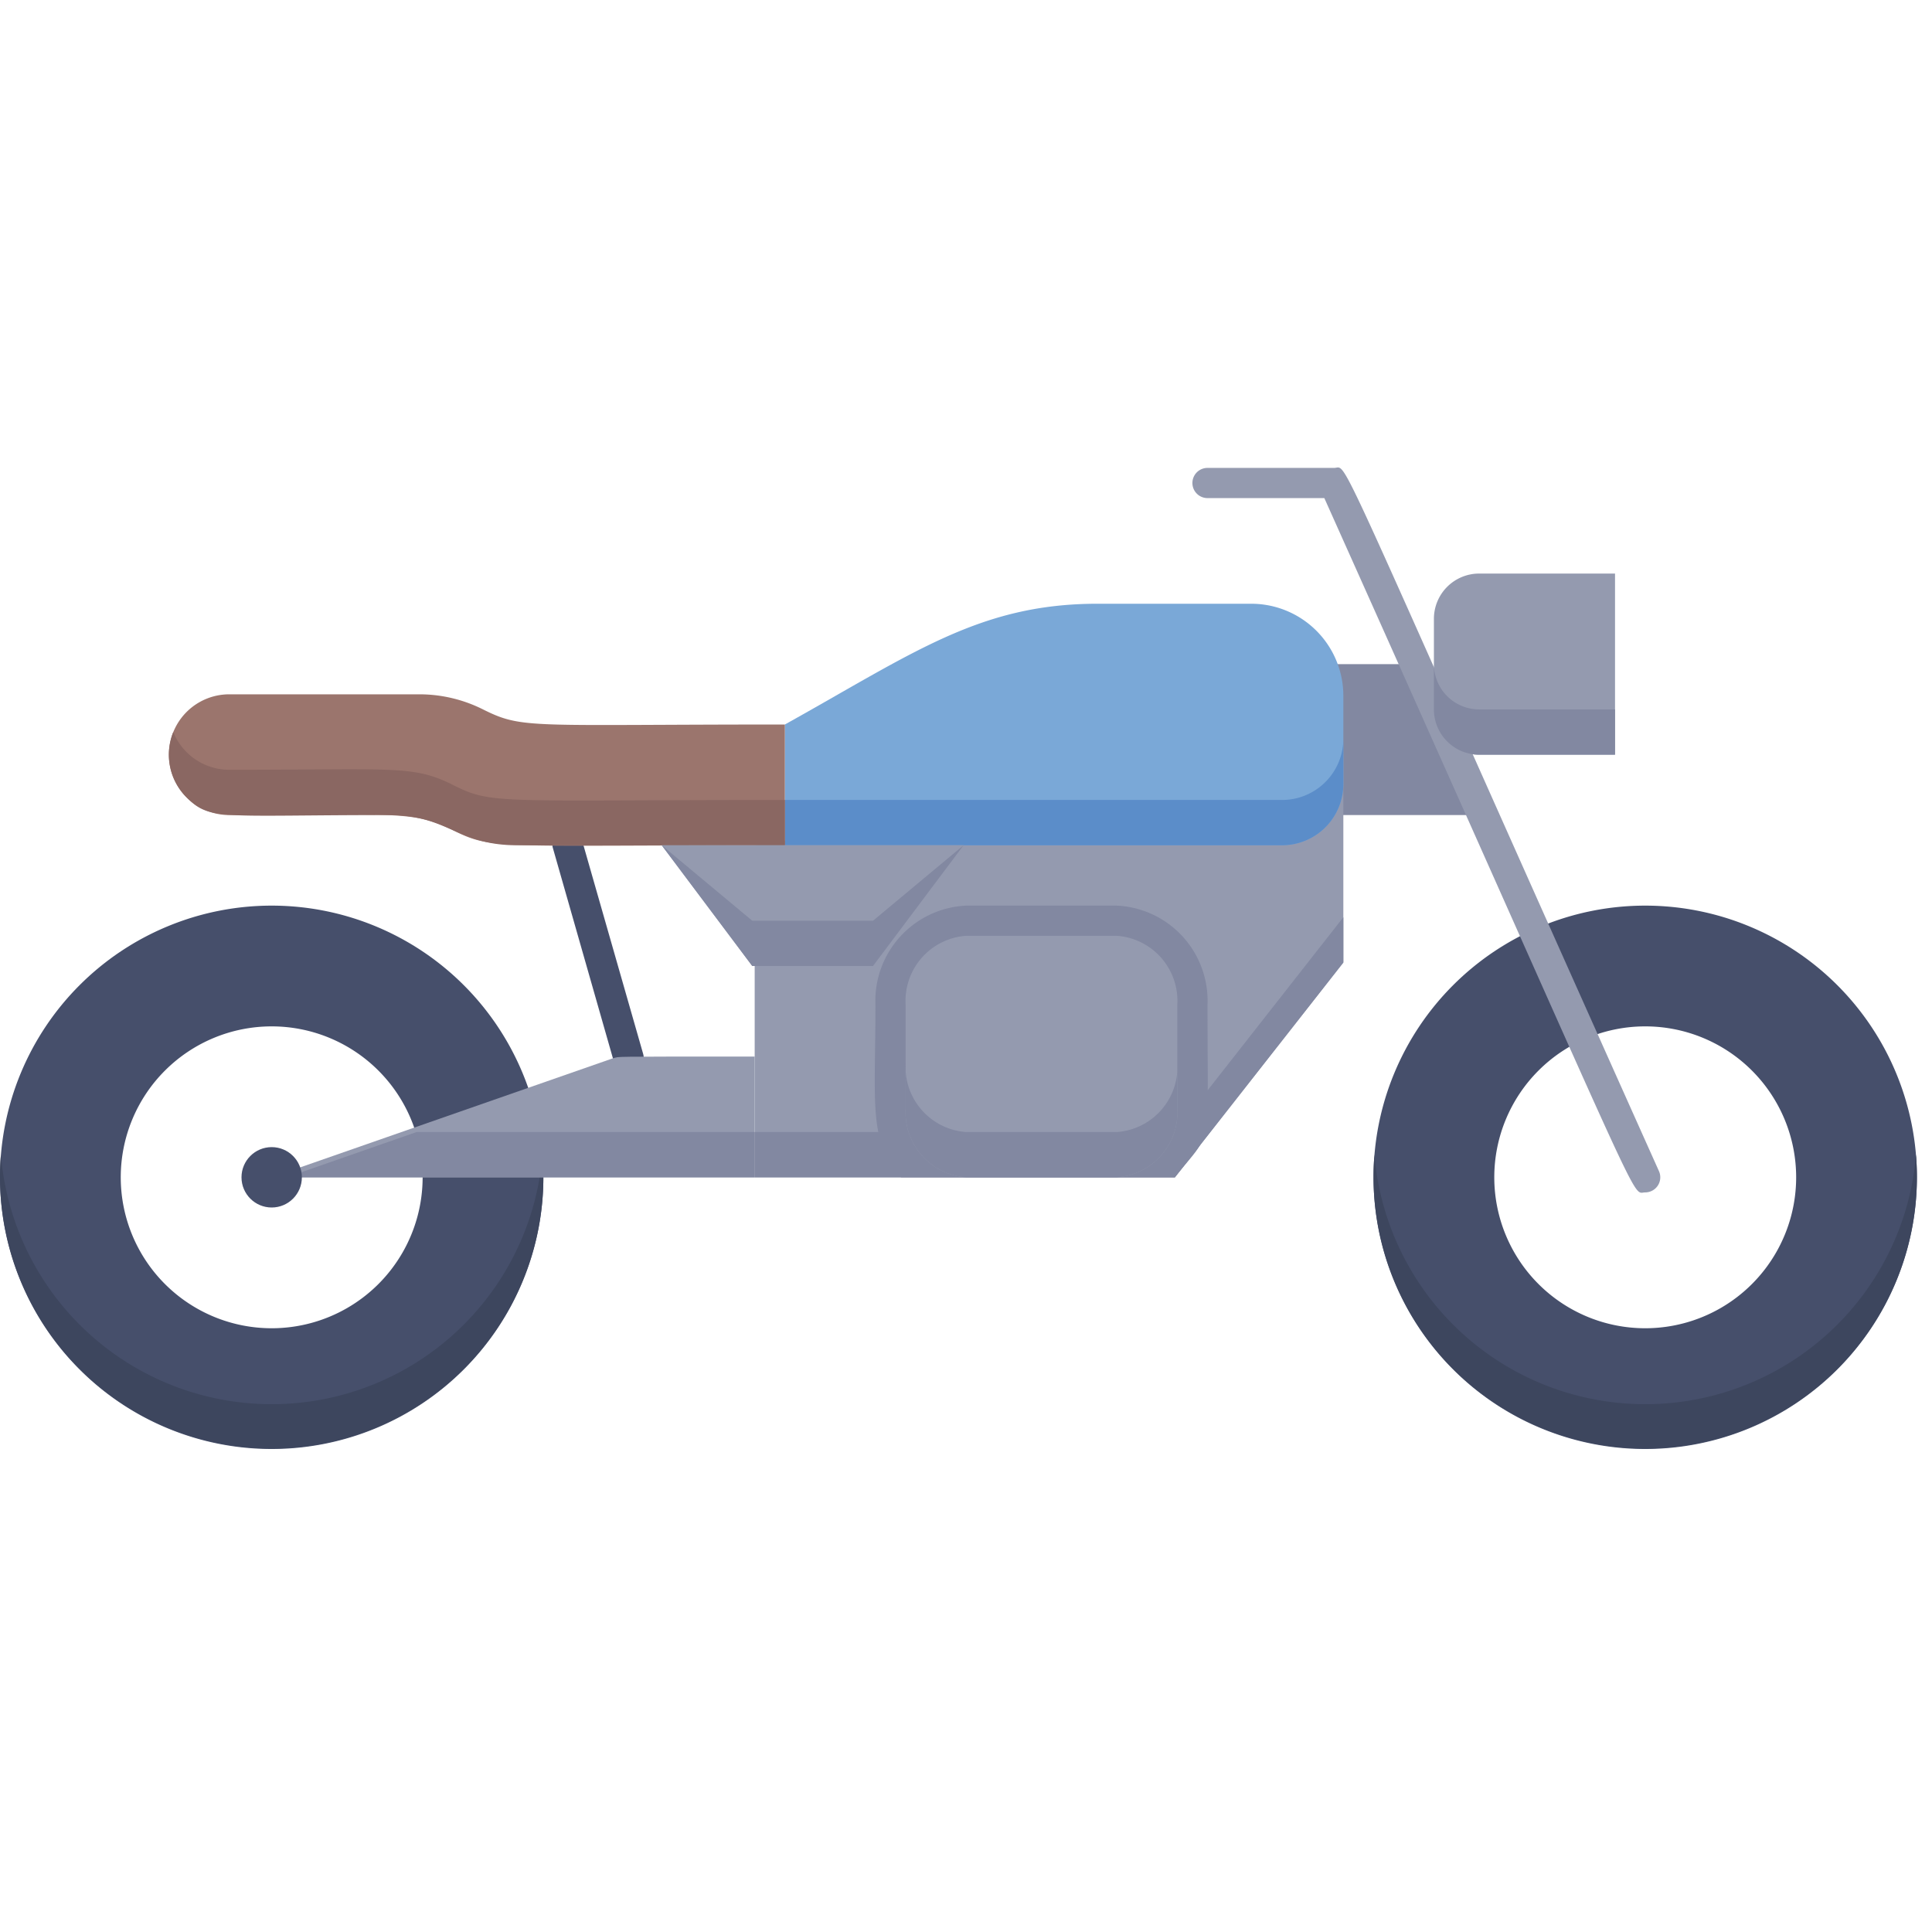 <svg xmlns="http://www.w3.org/2000/svg" viewBox="0 0 128 128"><defs><style>.cls-1{fill:#8288a1;}.cls-2{fill:#464f6b;}.cls-3{fill:#949aaf;}.cls-4{fill:#3d465e;}.cls-5{fill:#7aa8d7;}.cls-6{fill:#5b8dc9;}.cls-7{fill:#9b756d;}.cls-8{fill:#8a6762;}</style></defs><title>Motorcycle </title><g id="Motorcycle"><polygon class="cls-1" points="93 44 88 44 88 54 98 54 93 44"/><path class="cls-2" d="M40.68,70.37,36.62,56.15a1,1,0,0,1,1.92-.55l4.07,14.22A1,1,0,0,1,40.68,70.37Z"/><path class="cls-3" d="M89,50V63.77C78.14,77.63,80.18,75,77.84,78H50V56Z"/><polygon class="cls-1" points="89 60.77 89 63.77 77.84 78 50 78 50 75 77.84 75 89 60.77"/><path class="cls-2" d="M109,60a18,18,0,1,0,18,18A18,18,0,0,0,109,60Zm0,28a10,10,0,1,1,10-10A10,10,0,0,1,109,88Z"/><path class="cls-4" d="M126.94,76.5a18,18,0,0,1-35.88,0,18,18,0,1,0,35.88,0Z"/><path class="cls-2" d="M18,60A18,18,0,1,0,36,78,18,18,0,0,0,18,60Zm0,28A10,10,0,1,1,28,78,10,10,0,0,1,18,88Z"/><path class="cls-4" d="M35.94,76.5a18,18,0,0,1-35.88,0,18,18,0,1,0,35.88,0Z"/><path class="cls-3" d="M109,79c-1,0,.48,2.52-21.26-46H80a1,1,0,0,1,0-2h8.39c1,0-.62-2.81,21.52,46.59A1,1,0,0,1,109,79Z"/><path class="cls-3" d="M98,38h9a0,0,0,0,1,0,0V50a0,0,0,0,1,0,0H98a3,3,0,0,1-3-3V41A3,3,0,0,1,98,38Z"/><path class="cls-1" d="M107,47v3H98a3,3,0,0,1-3-3V44a3,3,0,0,0,3,3Z"/><path class="cls-5" d="M84.94,56H52V48c8.52-4.74,12.91-8,20.71-8H82.9A6.1,6.1,0,0,1,89,46.1v5.84A4.06,4.06,0,0,1,84.94,56Z"/><path class="cls-6" d="M89,48.94v3A4.06,4.06,0,0,1,84.94,56H52V53H84.94A4.06,4.06,0,0,0,89,48.94Z"/><path class="cls-7" d="M32,47a9.41,9.41,0,0,0-4.24-1H15.19a4,4,0,1,0,0,8c11,0,12.16-.32,14.81,1s2.8,1,22,1V48C35,48,34.65,48.32,32,47Z"/><path class="cls-8" d="M52,53v3H34.24c-3.94,0-4.54-2-8.48-2-11.13,0-11.84.39-13.4-1.17a4,4,0,0,1-.88-4.33A4,4,0,0,0,15.19,51c11,0,12.17-.32,14.81,1S32.8,53,52,53Z"/><path class="cls-1" d="M80,66.57c0,10,.37,8.21-2.16,11.43H59.7C57.52,75.55,58,73.24,58,66.57A6.31,6.31,0,0,1,64,60H74A6.31,6.31,0,0,1,80,66.57Z"/><path class="cls-3" d="M74,78H64a4.32,4.32,0,0,1-4-4.57V66.57A4.32,4.32,0,0,1,64,62H74a4.32,4.32,0,0,1,4,4.57v6.86A4.32,4.32,0,0,1,74,78Z"/><path class="cls-1" d="M78,70.43v3A4.32,4.32,0,0,1,74,78H64a4.32,4.32,0,0,1-4-4.57v-3A4.32,4.32,0,0,0,64,75H74A4.32,4.32,0,0,0,78,70.43Z"/><polygon class="cls-3" points="57.84 64 49.84 64 43.84 56 63.84 56 57.84 64"/><polygon class="cls-1" points="63.84 56 57.84 64 49.84 64 43.84 56 49.84 61 57.84 61 63.84 56"/><path class="cls-3" d="M50,70c-10.08,0-8.84,0-9.35.1L18,78H50Z"/><polygon class="cls-1" points="50 75 50 78 19 78 27.6 75 50 75"/><circle class="cls-2" cx="18" cy="78" r="2"/></g></svg>